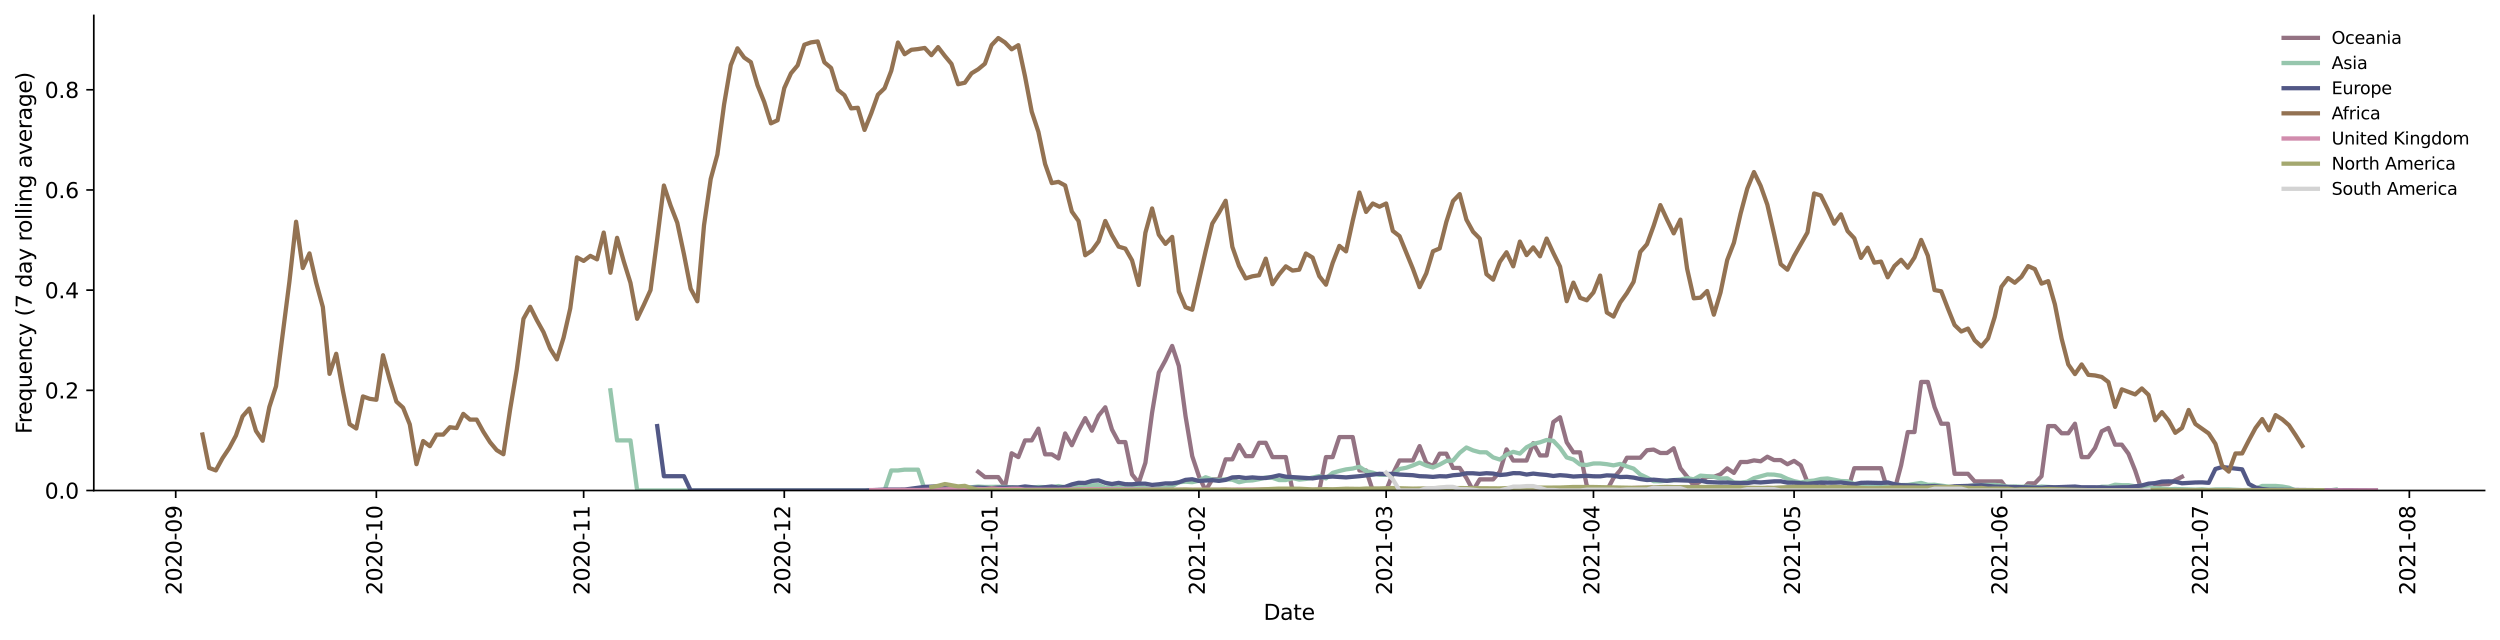 <?xml version="1.0" encoding="utf-8" standalone="no"?>
<!DOCTYPE svg PUBLIC "-//W3C//DTD SVG 1.1//EN"
  "http://www.w3.org/Graphics/SVG/1.1/DTD/svg11.dtd">
<svg height="298.621pt" version="1.1" viewBox="0 0 1166.981 298.621" width="1166.981pt" xmlns="http://www.w3.org/2000/svg" xmlns:xlink="http://www.w3.org/1999/xlink">
 <defs>
  <style type="text/css">*{stroke-linecap:butt;stroke-linejoin:round;}</style>
 </defs>
 <g id="figure_1">
  <g id="patch_1">
   <path d="M 0 298.621 
L 1166.981 298.621 
L 1166.981 0 
L 0 0 
z
" style="fill:#ffffff;"/>
  </g>
  <g id="axes_1">
   <g id="patch_2">
    <path d="M 43.781 228.96 
L 1159.781 228.96 
L 1159.781 7.2 
L 43.781 7.2 
z
" style="fill:#ffffff;"/>
   </g>
   <g id="matplotlib.axis_1">
    <g id="xtick_1">
     <g id="line2d_1">
      <defs>
       <path d="M 0 0 
L 0 3.5 
" id="m31d770897c" style="stroke:#000000;stroke-width:0.8;"/>
      </defs>
      <g>
       <use style="stroke:#000000;stroke-width:0.8;" x="82.022" xlink:href="#m31d770897c" y="228.96"/>
      </g>
     </g>
     <g id="text_1">
      <!-- 2020-09 -->
      <g transform="translate(84.781 277.743)rotate(-90)scale(0.1 -0.1)">
       <defs>
        <path d="M 1228 531 
L 3431 531 
L 3431 0 
L 469 0 
L 469 531 
Q 828 903 1448 1529 
Q 2069 2156 2228 2338 
Q 2531 2678 2651 2914 
Q 2772 3150 2772 3378 
Q 2772 3750 2511 3984 
Q 2250 4219 1831 4219 
Q 1534 4219 1204 4116 
Q 875 4013 500 3803 
L 500 4441 
Q 881 4594 1212 4672 
Q 1544 4750 1819 4750 
Q 2544 4750 2975 4387 
Q 3406 4025 3406 3419 
Q 3406 3131 3298 2873 
Q 3191 2616 2906 2266 
Q 2828 2175 2409 1742 
Q 1991 1309 1228 531 
z
" id="DejaVuSans-32" transform="scale(0.016)"/>
        <path d="M 2034 4250 
Q 1547 4250 1301 3770 
Q 1056 3291 1056 2328 
Q 1056 1369 1301 889 
Q 1547 409 2034 409 
Q 2525 409 2770 889 
Q 3016 1369 3016 2328 
Q 3016 3291 2770 3770 
Q 2525 4250 2034 4250 
z
M 2034 4750 
Q 2819 4750 3233 4129 
Q 3647 3509 3647 2328 
Q 3647 1150 3233 529 
Q 2819 -91 2034 -91 
Q 1250 -91 836 529 
Q 422 1150 422 2328 
Q 422 3509 836 4129 
Q 1250 4750 2034 4750 
z
" id="DejaVuSans-30" transform="scale(0.016)"/>
        <path d="M 313 2009 
L 1997 2009 
L 1997 1497 
L 313 1497 
L 313 2009 
z
" id="DejaVuSans-2d" transform="scale(0.016)"/>
        <path d="M 703 97 
L 703 672 
Q 941 559 1184 500 
Q 1428 441 1663 441 
Q 2288 441 2617 861 
Q 2947 1281 2994 2138 
Q 2813 1869 2534 1725 
Q 2256 1581 1919 1581 
Q 1219 1581 811 2004 
Q 403 2428 403 3163 
Q 403 3881 828 4315 
Q 1253 4750 1959 4750 
Q 2769 4750 3195 4129 
Q 3622 3509 3622 2328 
Q 3622 1225 3098 567 
Q 2575 -91 1691 -91 
Q 1453 -91 1209 -44 
Q 966 3 703 97 
z
M 1959 2075 
Q 2384 2075 2632 2365 
Q 2881 2656 2881 3163 
Q 2881 3666 2632 3958 
Q 2384 4250 1959 4250 
Q 1534 4250 1286 3958 
Q 1038 3666 1038 3163 
Q 1038 2656 1286 2365 
Q 1534 2075 1959 2075 
z
" id="DejaVuSans-39" transform="scale(0.016)"/>
       </defs>
       <use xlink:href="#DejaVuSans-32"/>
       <use x="63.623" xlink:href="#DejaVuSans-30"/>
       <use x="127.246" xlink:href="#DejaVuSans-32"/>
       <use x="190.869" xlink:href="#DejaVuSans-30"/>
       <use x="254.492" xlink:href="#DejaVuSans-2d"/>
       <use x="290.576" xlink:href="#DejaVuSans-30"/>
       <use x="354.199" xlink:href="#DejaVuSans-39"/>
      </g>
     </g>
    </g>
    <g id="xtick_2">
     <g id="line2d_2">
      <g>
       <use style="stroke:#000000;stroke-width:0.8;" x="175.672" xlink:href="#m31d770897c" y="228.96"/>
      </g>
     </g>
     <g id="text_2">
      <!-- 2020-10 -->
      <g transform="translate(178.432 277.743)rotate(-90)scale(0.1 -0.1)">
       <defs>
        <path d="M 794 531 
L 1825 531 
L 1825 4091 
L 703 3866 
L 703 4441 
L 1819 4666 
L 2450 4666 
L 2450 531 
L 3481 531 
L 3481 0 
L 794 0 
L 794 531 
z
" id="DejaVuSans-31" transform="scale(0.016)"/>
       </defs>
       <use xlink:href="#DejaVuSans-32"/>
       <use x="63.623" xlink:href="#DejaVuSans-30"/>
       <use x="127.246" xlink:href="#DejaVuSans-32"/>
       <use x="190.869" xlink:href="#DejaVuSans-30"/>
       <use x="254.492" xlink:href="#DejaVuSans-2d"/>
       <use x="290.576" xlink:href="#DejaVuSans-31"/>
       <use x="354.199" xlink:href="#DejaVuSans-30"/>
      </g>
     </g>
    </g>
    <g id="xtick_3">
     <g id="line2d_3">
      <g>
       <use style="stroke:#000000;stroke-width:0.8;" x="272.444" xlink:href="#m31d770897c" y="228.96"/>
      </g>
     </g>
     <g id="text_3">
      <!-- 2020-11 -->
      <g transform="translate(275.204 277.743)rotate(-90)scale(0.1 -0.1)">
       <use xlink:href="#DejaVuSans-32"/>
       <use x="63.623" xlink:href="#DejaVuSans-30"/>
       <use x="127.246" xlink:href="#DejaVuSans-32"/>
       <use x="190.869" xlink:href="#DejaVuSans-30"/>
       <use x="254.492" xlink:href="#DejaVuSans-2d"/>
       <use x="290.576" xlink:href="#DejaVuSans-31"/>
       <use x="354.199" xlink:href="#DejaVuSans-31"/>
      </g>
     </g>
    </g>
    <g id="xtick_4">
     <g id="line2d_4">
      <g>
       <use style="stroke:#000000;stroke-width:0.8;" x="366.095" xlink:href="#m31d770897c" y="228.96"/>
      </g>
     </g>
     <g id="text_4">
      <!-- 2020-12 -->
      <g transform="translate(368.854 277.743)rotate(-90)scale(0.1 -0.1)">
       <use xlink:href="#DejaVuSans-32"/>
       <use x="63.623" xlink:href="#DejaVuSans-30"/>
       <use x="127.246" xlink:href="#DejaVuSans-32"/>
       <use x="190.869" xlink:href="#DejaVuSans-30"/>
       <use x="254.492" xlink:href="#DejaVuSans-2d"/>
       <use x="290.576" xlink:href="#DejaVuSans-31"/>
       <use x="354.199" xlink:href="#DejaVuSans-32"/>
      </g>
     </g>
    </g>
    <g id="xtick_5">
     <g id="line2d_5">
      <g>
       <use style="stroke:#000000;stroke-width:0.8;" x="462.867" xlink:href="#m31d770897c" y="228.96"/>
      </g>
     </g>
     <g id="text_5">
      <!-- 2021-01 -->
      <g transform="translate(465.626 277.743)rotate(-90)scale(0.1 -0.1)">
       <use xlink:href="#DejaVuSans-32"/>
       <use x="63.623" xlink:href="#DejaVuSans-30"/>
       <use x="127.246" xlink:href="#DejaVuSans-32"/>
       <use x="190.869" xlink:href="#DejaVuSans-31"/>
       <use x="254.492" xlink:href="#DejaVuSans-2d"/>
       <use x="290.576" xlink:href="#DejaVuSans-30"/>
       <use x="354.199" xlink:href="#DejaVuSans-31"/>
      </g>
     </g>
    </g>
    <g id="xtick_6">
     <g id="line2d_6">
      <g>
       <use style="stroke:#000000;stroke-width:0.8;" x="559.639" xlink:href="#m31d770897c" y="228.96"/>
      </g>
     </g>
     <g id="text_6">
      <!-- 2021-02 -->
      <g transform="translate(562.398 277.743)rotate(-90)scale(0.1 -0.1)">
       <use xlink:href="#DejaVuSans-32"/>
       <use x="63.623" xlink:href="#DejaVuSans-30"/>
       <use x="127.246" xlink:href="#DejaVuSans-32"/>
       <use x="190.869" xlink:href="#DejaVuSans-31"/>
       <use x="254.492" xlink:href="#DejaVuSans-2d"/>
       <use x="290.576" xlink:href="#DejaVuSans-30"/>
       <use x="354.199" xlink:href="#DejaVuSans-32"/>
      </g>
     </g>
    </g>
    <g id="xtick_7">
     <g id="line2d_7">
      <g>
       <use style="stroke:#000000;stroke-width:0.8;" x="647.046" xlink:href="#m31d770897c" y="228.96"/>
      </g>
     </g>
     <g id="text_7">
      <!-- 2021-03 -->
      <g transform="translate(649.805 277.743)rotate(-90)scale(0.1 -0.1)">
       <defs>
        <path d="M 2597 2516 
Q 3050 2419 3304 2112 
Q 3559 1806 3559 1356 
Q 3559 666 3084 287 
Q 2609 -91 1734 -91 
Q 1441 -91 1130 -33 
Q 819 25 488 141 
L 488 750 
Q 750 597 1062 519 
Q 1375 441 1716 441 
Q 2309 441 2620 675 
Q 2931 909 2931 1356 
Q 2931 1769 2642 2001 
Q 2353 2234 1838 2234 
L 1294 2234 
L 1294 2753 
L 1863 2753 
Q 2328 2753 2575 2939 
Q 2822 3125 2822 3475 
Q 2822 3834 2567 4026 
Q 2313 4219 1838 4219 
Q 1578 4219 1281 4162 
Q 984 4106 628 3988 
L 628 4550 
Q 988 4650 1302 4700 
Q 1616 4750 1894 4750 
Q 2613 4750 3031 4423 
Q 3450 4097 3450 3541 
Q 3450 3153 3228 2886 
Q 3006 2619 2597 2516 
z
" id="DejaVuSans-33" transform="scale(0.016)"/>
       </defs>
       <use xlink:href="#DejaVuSans-32"/>
       <use x="63.623" xlink:href="#DejaVuSans-30"/>
       <use x="127.246" xlink:href="#DejaVuSans-32"/>
       <use x="190.869" xlink:href="#DejaVuSans-31"/>
       <use x="254.492" xlink:href="#DejaVuSans-2d"/>
       <use x="290.576" xlink:href="#DejaVuSans-30"/>
       <use x="354.199" xlink:href="#DejaVuSans-33"/>
      </g>
     </g>
    </g>
    <g id="xtick_8">
     <g id="line2d_8">
      <g>
       <use style="stroke:#000000;stroke-width:0.8;" x="743.818" xlink:href="#m31d770897c" y="228.96"/>
      </g>
     </g>
     <g id="text_8">
      <!-- 2021-04 -->
      <g transform="translate(746.577 277.743)rotate(-90)scale(0.1 -0.1)">
       <defs>
        <path d="M 2419 4116 
L 825 1625 
L 2419 1625 
L 2419 4116 
z
M 2253 4666 
L 3047 4666 
L 3047 1625 
L 3713 1625 
L 3713 1100 
L 3047 1100 
L 3047 0 
L 2419 0 
L 2419 1100 
L 313 1100 
L 313 1709 
L 2253 4666 
z
" id="DejaVuSans-34" transform="scale(0.016)"/>
       </defs>
       <use xlink:href="#DejaVuSans-32"/>
       <use x="63.623" xlink:href="#DejaVuSans-30"/>
       <use x="127.246" xlink:href="#DejaVuSans-32"/>
       <use x="190.869" xlink:href="#DejaVuSans-31"/>
       <use x="254.492" xlink:href="#DejaVuSans-2d"/>
       <use x="290.576" xlink:href="#DejaVuSans-30"/>
       <use x="354.199" xlink:href="#DejaVuSans-34"/>
      </g>
     </g>
    </g>
    <g id="xtick_9">
     <g id="line2d_9">
      <g>
       <use style="stroke:#000000;stroke-width:0.8;" x="837.468" xlink:href="#m31d770897c" y="228.96"/>
      </g>
     </g>
     <g id="text_9">
      <!-- 2021-05 -->
      <g transform="translate(840.227 277.743)rotate(-90)scale(0.1 -0.1)">
       <defs>
        <path d="M 691 4666 
L 3169 4666 
L 3169 4134 
L 1269 4134 
L 1269 2991 
Q 1406 3038 1543 3061 
Q 1681 3084 1819 3084 
Q 2600 3084 3056 2656 
Q 3513 2228 3513 1497 
Q 3513 744 3044 326 
Q 2575 -91 1722 -91 
Q 1428 -91 1123 -41 
Q 819 9 494 109 
L 494 744 
Q 775 591 1075 516 
Q 1375 441 1709 441 
Q 2250 441 2565 725 
Q 2881 1009 2881 1497 
Q 2881 1984 2565 2268 
Q 2250 2553 1709 2553 
Q 1456 2553 1204 2497 
Q 953 2441 691 2322 
L 691 4666 
z
" id="DejaVuSans-35" transform="scale(0.016)"/>
       </defs>
       <use xlink:href="#DejaVuSans-32"/>
       <use x="63.623" xlink:href="#DejaVuSans-30"/>
       <use x="127.246" xlink:href="#DejaVuSans-32"/>
       <use x="190.869" xlink:href="#DejaVuSans-31"/>
       <use x="254.492" xlink:href="#DejaVuSans-2d"/>
       <use x="290.576" xlink:href="#DejaVuSans-30"/>
       <use x="354.199" xlink:href="#DejaVuSans-35"/>
      </g>
     </g>
    </g>
    <g id="xtick_10">
     <g id="line2d_10">
      <g>
       <use style="stroke:#000000;stroke-width:0.8;" x="934.24" xlink:href="#m31d770897c" y="228.96"/>
      </g>
     </g>
     <g id="text_10">
      <!-- 2021-06 -->
      <g transform="translate(936.999 277.743)rotate(-90)scale(0.1 -0.1)">
       <defs>
        <path d="M 2113 2584 
Q 1688 2584 1439 2293 
Q 1191 2003 1191 1497 
Q 1191 994 1439 701 
Q 1688 409 2113 409 
Q 2538 409 2786 701 
Q 3034 994 3034 1497 
Q 3034 2003 2786 2293 
Q 2538 2584 2113 2584 
z
M 3366 4563 
L 3366 3988 
Q 3128 4100 2886 4159 
Q 2644 4219 2406 4219 
Q 1781 4219 1451 3797 
Q 1122 3375 1075 2522 
Q 1259 2794 1537 2939 
Q 1816 3084 2150 3084 
Q 2853 3084 3261 2657 
Q 3669 2231 3669 1497 
Q 3669 778 3244 343 
Q 2819 -91 2113 -91 
Q 1303 -91 875 529 
Q 447 1150 447 2328 
Q 447 3434 972 4092 
Q 1497 4750 2381 4750 
Q 2619 4750 2861 4703 
Q 3103 4656 3366 4563 
z
" id="DejaVuSans-36" transform="scale(0.016)"/>
       </defs>
       <use xlink:href="#DejaVuSans-32"/>
       <use x="63.623" xlink:href="#DejaVuSans-30"/>
       <use x="127.246" xlink:href="#DejaVuSans-32"/>
       <use x="190.869" xlink:href="#DejaVuSans-31"/>
       <use x="254.492" xlink:href="#DejaVuSans-2d"/>
       <use x="290.576" xlink:href="#DejaVuSans-30"/>
       <use x="354.199" xlink:href="#DejaVuSans-36"/>
      </g>
     </g>
    </g>
    <g id="xtick_11">
     <g id="line2d_11">
      <g>
       <use style="stroke:#000000;stroke-width:0.8;" x="1027.89" xlink:href="#m31d770897c" y="228.96"/>
      </g>
     </g>
     <g id="text_11">
      <!-- 2021-07 -->
      <g transform="translate(1030.65 277.743)rotate(-90)scale(0.1 -0.1)">
       <defs>
        <path d="M 525 4666 
L 3525 4666 
L 3525 4397 
L 1831 0 
L 1172 0 
L 2766 4134 
L 525 4134 
L 525 4666 
z
" id="DejaVuSans-37" transform="scale(0.016)"/>
       </defs>
       <use xlink:href="#DejaVuSans-32"/>
       <use x="63.623" xlink:href="#DejaVuSans-30"/>
       <use x="127.246" xlink:href="#DejaVuSans-32"/>
       <use x="190.869" xlink:href="#DejaVuSans-31"/>
       <use x="254.492" xlink:href="#DejaVuSans-2d"/>
       <use x="290.576" xlink:href="#DejaVuSans-30"/>
       <use x="354.199" xlink:href="#DejaVuSans-37"/>
      </g>
     </g>
    </g>
    <g id="xtick_12">
     <g id="line2d_12">
      <g>
       <use style="stroke:#000000;stroke-width:0.8;" x="1124.662" xlink:href="#m31d770897c" y="228.96"/>
      </g>
     </g>
     <g id="text_12">
      <!-- 2021-08 -->
      <g transform="translate(1127.422 277.743)rotate(-90)scale(0.1 -0.1)">
       <defs>
        <path d="M 2034 2216 
Q 1584 2216 1326 1975 
Q 1069 1734 1069 1313 
Q 1069 891 1326 650 
Q 1584 409 2034 409 
Q 2484 409 2743 651 
Q 3003 894 3003 1313 
Q 3003 1734 2745 1975 
Q 2488 2216 2034 2216 
z
M 1403 2484 
Q 997 2584 770 2862 
Q 544 3141 544 3541 
Q 544 4100 942 4425 
Q 1341 4750 2034 4750 
Q 2731 4750 3128 4425 
Q 3525 4100 3525 3541 
Q 3525 3141 3298 2862 
Q 3072 2584 2669 2484 
Q 3125 2378 3379 2068 
Q 3634 1759 3634 1313 
Q 3634 634 3220 271 
Q 2806 -91 2034 -91 
Q 1263 -91 848 271 
Q 434 634 434 1313 
Q 434 1759 690 2068 
Q 947 2378 1403 2484 
z
M 1172 3481 
Q 1172 3119 1398 2916 
Q 1625 2713 2034 2713 
Q 2441 2713 2670 2916 
Q 2900 3119 2900 3481 
Q 2900 3844 2670 4047 
Q 2441 4250 2034 4250 
Q 1625 4250 1398 4047 
Q 1172 3844 1172 3481 
z
" id="DejaVuSans-38" transform="scale(0.016)"/>
       </defs>
       <use xlink:href="#DejaVuSans-32"/>
       <use x="63.623" xlink:href="#DejaVuSans-30"/>
       <use x="127.246" xlink:href="#DejaVuSans-32"/>
       <use x="190.869" xlink:href="#DejaVuSans-31"/>
       <use x="254.492" xlink:href="#DejaVuSans-2d"/>
       <use x="290.576" xlink:href="#DejaVuSans-30"/>
       <use x="354.199" xlink:href="#DejaVuSans-38"/>
      </g>
     </g>
    </g>
    <g id="text_13">
     <!-- Date -->
     <g transform="translate(589.83 289.341)scale(0.1 -0.1)">
      <defs>
       <path d="M 1259 4147 
L 1259 519 
L 2022 519 
Q 2988 519 3436 956 
Q 3884 1394 3884 2338 
Q 3884 3275 3436 3711 
Q 2988 4147 2022 4147 
L 1259 4147 
z
M 628 4666 
L 1925 4666 
Q 3281 4666 3915 4102 
Q 4550 3538 4550 2338 
Q 4550 1131 3912 565 
Q 3275 0 1925 0 
L 628 0 
L 628 4666 
z
" id="DejaVuSans-44" transform="scale(0.016)"/>
       <path d="M 2194 1759 
Q 1497 1759 1228 1600 
Q 959 1441 959 1056 
Q 959 750 1161 570 
Q 1363 391 1709 391 
Q 2188 391 2477 730 
Q 2766 1069 2766 1631 
L 2766 1759 
L 2194 1759 
z
M 3341 1997 
L 3341 0 
L 2766 0 
L 2766 531 
Q 2569 213 2275 61 
Q 1981 -91 1556 -91 
Q 1019 -91 701 211 
Q 384 513 384 1019 
Q 384 1609 779 1909 
Q 1175 2209 1959 2209 
L 2766 2209 
L 2766 2266 
Q 2766 2663 2505 2880 
Q 2244 3097 1772 3097 
Q 1472 3097 1187 3025 
Q 903 2953 641 2809 
L 641 3341 
Q 956 3463 1253 3523 
Q 1550 3584 1831 3584 
Q 2591 3584 2966 3190 
Q 3341 2797 3341 1997 
z
" id="DejaVuSans-61" transform="scale(0.016)"/>
       <path d="M 1172 4494 
L 1172 3500 
L 2356 3500 
L 2356 3053 
L 1172 3053 
L 1172 1153 
Q 1172 725 1289 603 
Q 1406 481 1766 481 
L 2356 481 
L 2356 0 
L 1766 0 
Q 1100 0 847 248 
Q 594 497 594 1153 
L 594 3053 
L 172 3053 
L 172 3500 
L 594 3500 
L 594 4494 
L 1172 4494 
z
" id="DejaVuSans-74" transform="scale(0.016)"/>
       <path d="M 3597 1894 
L 3597 1613 
L 953 1613 
Q 991 1019 1311 708 
Q 1631 397 2203 397 
Q 2534 397 2845 478 
Q 3156 559 3463 722 
L 3463 178 
Q 3153 47 2828 -22 
Q 2503 -91 2169 -91 
Q 1331 -91 842 396 
Q 353 884 353 1716 
Q 353 2575 817 3079 
Q 1281 3584 2069 3584 
Q 2775 3584 3186 3129 
Q 3597 2675 3597 1894 
z
M 3022 2063 
Q 3016 2534 2758 2815 
Q 2500 3097 2075 3097 
Q 1594 3097 1305 2825 
Q 1016 2553 972 2059 
L 3022 2063 
z
" id="DejaVuSans-65" transform="scale(0.016)"/>
      </defs>
      <use xlink:href="#DejaVuSans-44"/>
      <use x="77.002" xlink:href="#DejaVuSans-61"/>
      <use x="138.281" xlink:href="#DejaVuSans-74"/>
      <use x="177.49" xlink:href="#DejaVuSans-65"/>
     </g>
    </g>
   </g>
   <g id="matplotlib.axis_2">
    <g id="ytick_1">
     <g id="line2d_13">
      <defs>
       <path d="M 0 0 
L -3.5 0 
" id="m2895c155f1" style="stroke:#000000;stroke-width:0.8;"/>
      </defs>
      <g>
       <use style="stroke:#000000;stroke-width:0.8;" x="43.781" xlink:href="#m2895c155f1" y="228.96"/>
      </g>
     </g>
     <g id="text_14">
      <!-- 0.0 -->
      <g transform="translate(20.878 232.759)scale(0.1 -0.1)">
       <defs>
        <path d="M 684 794 
L 1344 794 
L 1344 0 
L 684 0 
L 684 794 
z
" id="DejaVuSans-2e" transform="scale(0.016)"/>
       </defs>
       <use xlink:href="#DejaVuSans-30"/>
       <use x="63.623" xlink:href="#DejaVuSans-2e"/>
       <use x="95.41" xlink:href="#DejaVuSans-30"/>
      </g>
     </g>
    </g>
    <g id="ytick_2">
     <g id="line2d_14">
      <g>
       <use style="stroke:#000000;stroke-width:0.8;" x="43.781" xlink:href="#m2895c155f1" y="182.197"/>
      </g>
     </g>
     <g id="text_15">
      <!-- 0.2 -->
      <g transform="translate(20.878 185.996)scale(0.1 -0.1)">
       <use xlink:href="#DejaVuSans-30"/>
       <use x="63.623" xlink:href="#DejaVuSans-2e"/>
       <use x="95.41" xlink:href="#DejaVuSans-32"/>
      </g>
     </g>
    </g>
    <g id="ytick_3">
     <g id="line2d_15">
      <g>
       <use style="stroke:#000000;stroke-width:0.8;" x="43.781" xlink:href="#m2895c155f1" y="135.434"/>
      </g>
     </g>
     <g id="text_16">
      <!-- 0.4 -->
      <g transform="translate(20.878 139.233)scale(0.1 -0.1)">
       <use xlink:href="#DejaVuSans-30"/>
       <use x="63.623" xlink:href="#DejaVuSans-2e"/>
       <use x="95.41" xlink:href="#DejaVuSans-34"/>
      </g>
     </g>
    </g>
    <g id="ytick_4">
     <g id="line2d_16">
      <g>
       <use style="stroke:#000000;stroke-width:0.8;" x="43.781" xlink:href="#m2895c155f1" y="88.671"/>
      </g>
     </g>
     <g id="text_17">
      <!-- 0.6 -->
      <g transform="translate(20.878 92.47)scale(0.1 -0.1)">
       <use xlink:href="#DejaVuSans-30"/>
       <use x="63.623" xlink:href="#DejaVuSans-2e"/>
       <use x="95.41" xlink:href="#DejaVuSans-36"/>
      </g>
     </g>
    </g>
    <g id="ytick_5">
     <g id="line2d_17">
      <g>
       <use style="stroke:#000000;stroke-width:0.8;" x="43.781" xlink:href="#m2895c155f1" y="41.908"/>
      </g>
     </g>
     <g id="text_18">
      <!-- 0.8 -->
      <g transform="translate(20.878 45.707)scale(0.1 -0.1)">
       <use xlink:href="#DejaVuSans-30"/>
       <use x="63.623" xlink:href="#DejaVuSans-2e"/>
       <use x="95.41" xlink:href="#DejaVuSans-38"/>
      </g>
     </g>
    </g>
    <g id="text_19">
     <!-- Frequency (7 day rolling average) -->
     <g transform="translate(14.798 202.529)rotate(-90)scale(0.1 -0.1)">
      <defs>
       <path d="M 628 4666 
L 3309 4666 
L 3309 4134 
L 1259 4134 
L 1259 2759 
L 3109 2759 
L 3109 2228 
L 1259 2228 
L 1259 0 
L 628 0 
L 628 4666 
z
" id="DejaVuSans-46" transform="scale(0.016)"/>
       <path d="M 2631 2963 
Q 2534 3019 2420 3045 
Q 2306 3072 2169 3072 
Q 1681 3072 1420 2755 
Q 1159 2438 1159 1844 
L 1159 0 
L 581 0 
L 581 3500 
L 1159 3500 
L 1159 2956 
Q 1341 3275 1631 3429 
Q 1922 3584 2338 3584 
Q 2397 3584 2469 3576 
Q 2541 3569 2628 3553 
L 2631 2963 
z
" id="DejaVuSans-72" transform="scale(0.016)"/>
       <path d="M 947 1747 
Q 947 1113 1208 752 
Q 1469 391 1925 391 
Q 2381 391 2643 752 
Q 2906 1113 2906 1747 
Q 2906 2381 2643 2742 
Q 2381 3103 1925 3103 
Q 1469 3103 1208 2742 
Q 947 2381 947 1747 
z
M 2906 525 
Q 2725 213 2448 61 
Q 2172 -91 1784 -91 
Q 1150 -91 751 415 
Q 353 922 353 1747 
Q 353 2572 751 3078 
Q 1150 3584 1784 3584 
Q 2172 3584 2448 3432 
Q 2725 3281 2906 2969 
L 2906 3500 
L 3481 3500 
L 3481 -1331 
L 2906 -1331 
L 2906 525 
z
" id="DejaVuSans-71" transform="scale(0.016)"/>
       <path d="M 544 1381 
L 544 3500 
L 1119 3500 
L 1119 1403 
Q 1119 906 1312 657 
Q 1506 409 1894 409 
Q 2359 409 2629 706 
Q 2900 1003 2900 1516 
L 2900 3500 
L 3475 3500 
L 3475 0 
L 2900 0 
L 2900 538 
Q 2691 219 2414 64 
Q 2138 -91 1772 -91 
Q 1169 -91 856 284 
Q 544 659 544 1381 
z
M 1991 3584 
L 1991 3584 
z
" id="DejaVuSans-75" transform="scale(0.016)"/>
       <path d="M 3513 2113 
L 3513 0 
L 2938 0 
L 2938 2094 
Q 2938 2591 2744 2837 
Q 2550 3084 2163 3084 
Q 1697 3084 1428 2787 
Q 1159 2491 1159 1978 
L 1159 0 
L 581 0 
L 581 3500 
L 1159 3500 
L 1159 2956 
Q 1366 3272 1645 3428 
Q 1925 3584 2291 3584 
Q 2894 3584 3203 3211 
Q 3513 2838 3513 2113 
z
" id="DejaVuSans-6e" transform="scale(0.016)"/>
       <path d="M 3122 3366 
L 3122 2828 
Q 2878 2963 2633 3030 
Q 2388 3097 2138 3097 
Q 1578 3097 1268 2742 
Q 959 2388 959 1747 
Q 959 1106 1268 751 
Q 1578 397 2138 397 
Q 2388 397 2633 464 
Q 2878 531 3122 666 
L 3122 134 
Q 2881 22 2623 -34 
Q 2366 -91 2075 -91 
Q 1284 -91 818 406 
Q 353 903 353 1747 
Q 353 2603 823 3093 
Q 1294 3584 2113 3584 
Q 2378 3584 2631 3529 
Q 2884 3475 3122 3366 
z
" id="DejaVuSans-63" transform="scale(0.016)"/>
       <path d="M 2059 -325 
Q 1816 -950 1584 -1140 
Q 1353 -1331 966 -1331 
L 506 -1331 
L 506 -850 
L 844 -850 
Q 1081 -850 1212 -737 
Q 1344 -625 1503 -206 
L 1606 56 
L 191 3500 
L 800 3500 
L 1894 763 
L 2988 3500 
L 3597 3500 
L 2059 -325 
z
" id="DejaVuSans-79" transform="scale(0.016)"/>
       <path id="DejaVuSans-20" transform="scale(0.016)"/>
       <path d="M 1984 4856 
Q 1566 4138 1362 3434 
Q 1159 2731 1159 2009 
Q 1159 1288 1364 580 
Q 1569 -128 1984 -844 
L 1484 -844 
Q 1016 -109 783 600 
Q 550 1309 550 2009 
Q 550 2706 781 3412 
Q 1013 4119 1484 4856 
L 1984 4856 
z
" id="DejaVuSans-28" transform="scale(0.016)"/>
       <path d="M 2906 2969 
L 2906 4863 
L 3481 4863 
L 3481 0 
L 2906 0 
L 2906 525 
Q 2725 213 2448 61 
Q 2172 -91 1784 -91 
Q 1150 -91 751 415 
Q 353 922 353 1747 
Q 353 2572 751 3078 
Q 1150 3584 1784 3584 
Q 2172 3584 2448 3432 
Q 2725 3281 2906 2969 
z
M 947 1747 
Q 947 1113 1208 752 
Q 1469 391 1925 391 
Q 2381 391 2643 752 
Q 2906 1113 2906 1747 
Q 2906 2381 2643 2742 
Q 2381 3103 1925 3103 
Q 1469 3103 1208 2742 
Q 947 2381 947 1747 
z
" id="DejaVuSans-64" transform="scale(0.016)"/>
       <path d="M 1959 3097 
Q 1497 3097 1228 2736 
Q 959 2375 959 1747 
Q 959 1119 1226 758 
Q 1494 397 1959 397 
Q 2419 397 2687 759 
Q 2956 1122 2956 1747 
Q 2956 2369 2687 2733 
Q 2419 3097 1959 3097 
z
M 1959 3584 
Q 2709 3584 3137 3096 
Q 3566 2609 3566 1747 
Q 3566 888 3137 398 
Q 2709 -91 1959 -91 
Q 1206 -91 779 398 
Q 353 888 353 1747 
Q 353 2609 779 3096 
Q 1206 3584 1959 3584 
z
" id="DejaVuSans-6f" transform="scale(0.016)"/>
       <path d="M 603 4863 
L 1178 4863 
L 1178 0 
L 603 0 
L 603 4863 
z
" id="DejaVuSans-6c" transform="scale(0.016)"/>
       <path d="M 603 3500 
L 1178 3500 
L 1178 0 
L 603 0 
L 603 3500 
z
M 603 4863 
L 1178 4863 
L 1178 4134 
L 603 4134 
L 603 4863 
z
" id="DejaVuSans-69" transform="scale(0.016)"/>
       <path d="M 2906 1791 
Q 2906 2416 2648 2759 
Q 2391 3103 1925 3103 
Q 1463 3103 1205 2759 
Q 947 2416 947 1791 
Q 947 1169 1205 825 
Q 1463 481 1925 481 
Q 2391 481 2648 825 
Q 2906 1169 2906 1791 
z
M 3481 434 
Q 3481 -459 3084 -895 
Q 2688 -1331 1869 -1331 
Q 1566 -1331 1297 -1286 
Q 1028 -1241 775 -1147 
L 775 -588 
Q 1028 -725 1275 -790 
Q 1522 -856 1778 -856 
Q 2344 -856 2625 -561 
Q 2906 -266 2906 331 
L 2906 616 
Q 2728 306 2450 153 
Q 2172 0 1784 0 
Q 1141 0 747 490 
Q 353 981 353 1791 
Q 353 2603 747 3093 
Q 1141 3584 1784 3584 
Q 2172 3584 2450 3431 
Q 2728 3278 2906 2969 
L 2906 3500 
L 3481 3500 
L 3481 434 
z
" id="DejaVuSans-67" transform="scale(0.016)"/>
       <path d="M 191 3500 
L 800 3500 
L 1894 563 
L 2988 3500 
L 3597 3500 
L 2284 0 
L 1503 0 
L 191 3500 
z
" id="DejaVuSans-76" transform="scale(0.016)"/>
       <path d="M 513 4856 
L 1013 4856 
Q 1481 4119 1714 3412 
Q 1947 2706 1947 2009 
Q 1947 1309 1714 600 
Q 1481 -109 1013 -844 
L 513 -844 
Q 928 -128 1133 580 
Q 1338 1288 1338 2009 
Q 1338 2731 1133 3434 
Q 928 4138 513 4856 
z
" id="DejaVuSans-29" transform="scale(0.016)"/>
      </defs>
      <use xlink:href="#DejaVuSans-46"/>
      <use x="50.27" xlink:href="#DejaVuSans-72"/>
      <use x="89.133" xlink:href="#DejaVuSans-65"/>
      <use x="150.656" xlink:href="#DejaVuSans-71"/>
      <use x="214.133" xlink:href="#DejaVuSans-75"/>
      <use x="277.512" xlink:href="#DejaVuSans-65"/>
      <use x="339.035" xlink:href="#DejaVuSans-6e"/>
      <use x="402.414" xlink:href="#DejaVuSans-63"/>
      <use x="457.395" xlink:href="#DejaVuSans-79"/>
      <use x="516.574" xlink:href="#DejaVuSans-20"/>
      <use x="548.361" xlink:href="#DejaVuSans-28"/>
      <use x="587.375" xlink:href="#DejaVuSans-37"/>
      <use x="650.998" xlink:href="#DejaVuSans-20"/>
      <use x="682.785" xlink:href="#DejaVuSans-64"/>
      <use x="746.262" xlink:href="#DejaVuSans-61"/>
      <use x="807.541" xlink:href="#DejaVuSans-79"/>
      <use x="866.721" xlink:href="#DejaVuSans-20"/>
      <use x="898.508" xlink:href="#DejaVuSans-72"/>
      <use x="937.371" xlink:href="#DejaVuSans-6f"/>
      <use x="998.553" xlink:href="#DejaVuSans-6c"/>
      <use x="1026.336" xlink:href="#DejaVuSans-6c"/>
      <use x="1054.119" xlink:href="#DejaVuSans-69"/>
      <use x="1081.902" xlink:href="#DejaVuSans-6e"/>
      <use x="1145.281" xlink:href="#DejaVuSans-67"/>
      <use x="1208.758" xlink:href="#DejaVuSans-20"/>
      <use x="1240.545" xlink:href="#DejaVuSans-61"/>
      <use x="1301.824" xlink:href="#DejaVuSans-76"/>
      <use x="1361.004" xlink:href="#DejaVuSans-65"/>
      <use x="1422.527" xlink:href="#DejaVuSans-72"/>
      <use x="1463.641" xlink:href="#DejaVuSans-61"/>
      <use x="1524.92" xlink:href="#DejaVuSans-67"/>
      <use x="1588.396" xlink:href="#DejaVuSans-65"/>
      <use x="1649.92" xlink:href="#DejaVuSans-29"/>
     </g>
    </g>
   </g>
   <g id="line2d_18">
    <path clip-path="url(#pd17d290e02)" d="M 456.623 220.255 
L 459.745 222.708 
L 465.988 222.708 
L 469.11 227.161 
L 472.232 211.574 
L 475.353 213.372 
L 478.475 205.578 
L 481.597 205.578 
L 484.718 200.077 
L 487.84 212.067 
L 490.962 212.067 
L 494.083 214.016 
L 497.205 202.325 
L 500.327 207.827 
L 503.448 201.032 
L 506.57 195.187 
L 509.692 201.032 
L 512.813 194.018 
L 515.935 190.121 
L 519.057 200.512 
L 522.178 206.358 
L 525.3 206.358 
L 528.422 221.466 
L 531.543 225.363 
L 534.665 216.01 
L 537.787 192.629 
L 540.909 173.924 
L 544.03 168.168 
L 547.152 161.488 
L 550.274 170.84 
L 553.395 194.222 
L 556.517 212.927 
L 559.639 222.28 
L 562.76 228.96 
L 565.882 223.764 
L 569.004 223.764 
L 572.125 214.412 
L 575.247 214.412 
L 578.369 207.731 
L 581.49 212.927 
L 584.612 212.927 
L 587.734 206.692 
L 590.855 206.692 
L 593.977 213.372 
L 600.22 213.372 
L 603.342 228.96 
L 615.829 228.96 
L 618.95 213.372 
L 622.072 213.372 
L 625.194 204.02 
L 631.437 204.02 
L 634.559 219.607 
L 637.681 219.607 
L 640.802 228.96 
L 647.046 228.96 
L 650.167 221.166 
L 653.289 214.931 
L 659.532 214.931 
L 662.654 208.251 
L 665.776 216.044 
L 668.897 217.603 
L 672.019 211.758 
L 675.141 211.758 
L 678.262 218.438 
L 681.384 218.438 
L 684.506 223.115 
L 687.627 228.96 
L 690.749 223.764 
L 696.992 223.764 
L 700.114 220.167 
L 703.236 209.775 
L 706.357 214.971 
L 712.601 214.971 
L 715.723 206.877 
L 718.844 212.593 
L 721.966 212.593 
L 725.088 197.005 
L 728.209 194.778 
L 731.331 206.469 
L 734.453 211.146 
L 737.574 211.146 
L 740.696 226.733 
L 743.818 228.96 
L 750.061 228.96 
L 753.183 223.115 
L 756.304 219.517 
L 759.426 213.672 
L 765.669 213.672 
L 768.791 210.165 
L 771.913 209.865 
L 775.034 211.459 
L 778.156 211.459 
L 781.278 209.232 
L 784.399 218.585 
L 787.521 222.482 
L 790.643 226.733 
L 796.886 222.583 
L 800.008 222.583 
L 803.13 221.384 
L 806.251 218.633 
L 809.373 220.759 
L 812.495 215.658 
L 815.616 215.658 
L 818.738 214.908 
L 821.86 215.321 
L 824.981 213.195 
L 828.103 214.754 
L 831.225 214.754 
L 834.346 216.702 
L 837.468 215.144 
L 840.59 217.269 
L 843.711 225.063 
L 849.955 225.063 
L 853.076 228.96 
L 862.441 228.96 
L 865.563 218.568 
L 878.05 218.568 
L 881.171 228.96 
L 884.293 228.96 
L 887.415 217.269 
L 890.536 201.682 
L 893.658 201.682 
L 896.78 178.3 
L 899.902 178.3 
L 903.023 189.991 
L 906.145 197.785 
L 909.267 197.785 
L 912.388 221.166 
L 918.632 221.166 
L 921.753 224.709 
L 934.24 224.709 
L 937.362 228.96 
L 943.605 228.96 
L 946.727 225.62 
L 949.848 225.62 
L 952.97 222.28 
L 956.092 198.898 
L 959.213 198.898 
L 962.335 202.238 
L 965.457 202.238 
L 968.578 197.785 
L 971.7 213.372 
L 974.822 213.372 
L 977.943 209.121 
L 981.065 201.327 
L 984.187 199.769 
L 987.309 207.562 
L 990.43 207.562 
L 993.552 211.814 
L 996.674 219.607 
L 999.795 228.96 
L 1002.917 228.96 
L 1006.039 227.161 
L 1009.16 225.992 
L 1012.282 225.992 
L 1015.404 224.122 
L 1018.525 222.563 
L 1018.525 222.563 
" style="fill:none;stroke:#947383;stroke-linecap:square;stroke-width:2;"/>
   </g>
   <g id="line2d_19">
    <path clip-path="url(#pd17d290e02)" d="M 284.931 182.197 
L 288.053 205.578 
L 294.296 205.578 
L 297.418 228.96 
L 412.92 228.96 
L 416.041 219.607 
L 419.163 219.607 
L 422.285 219.224 
L 428.528 219.224 
L 431.65 228.577 
L 434.771 228.577 
L 437.893 228.96 
L 441.015 228.96 
L 444.136 228.379 
L 447.258 227.967 
L 450.38 227.852 
L 453.502 227.428 
L 456.623 227.13 
L 459.745 227.313 
L 465.988 227.232 
L 472.232 227.416 
L 475.353 227.715 
L 478.475 228.176 
L 481.597 227.563 
L 484.718 227.312 
L 490.962 227.46 
L 494.083 226.887 
L 497.205 227.493 
L 500.327 226.822 
L 503.448 226.994 
L 506.57 226.339 
L 509.692 226.491 
L 512.813 226.465 
L 515.935 227.613 
L 519.057 227.254 
L 522.178 227.127 
L 525.3 227.448 
L 528.422 227.367 
L 531.543 227.458 
L 534.665 227.817 
L 537.787 228.31 
L 540.909 227.896 
L 544.03 227.752 
L 547.152 226.968 
L 550.274 225.097 
L 553.395 224.851 
L 556.517 225.072 
L 559.639 224.409 
L 562.76 222.771 
L 565.882 223.851 
L 569.004 224.068 
L 572.125 223.727 
L 575.247 223.905 
L 578.369 225.108 
L 581.49 224.411 
L 584.612 224.257 
L 587.734 223.675 
L 590.855 222.908 
L 593.977 223.051 
L 597.099 224.099 
L 600.22 224.097 
L 603.342 223.155 
L 606.464 223.876 
L 609.585 223.566 
L 615.829 222.244 
L 618.95 223.324 
L 622.072 220.733 
L 625.194 219.844 
L 628.316 219.109 
L 631.437 218.711 
L 634.559 217.911 
L 637.681 219.931 
L 640.802 220.642 
L 643.924 221.664 
L 650.167 221.536 
L 653.289 218.908 
L 656.411 218.355 
L 659.532 217.24 
L 662.654 215.948 
L 665.776 217.309 
L 668.897 218.209 
L 672.019 216.854 
L 675.141 215.162 
L 678.262 214.989 
L 681.384 211.373 
L 684.506 208.893 
L 687.627 210.249 
L 690.749 211.102 
L 693.871 211.14 
L 696.992 213.511 
L 700.114 214.515 
L 703.236 212.218 
L 706.357 210.922 
L 709.479 211.725 
L 712.601 208.777 
L 715.723 207.184 
L 718.844 206.468 
L 721.966 205.378 
L 725.088 205.783 
L 728.209 209.089 
L 731.331 213.533 
L 734.453 214.483 
L 737.574 216.842 
L 740.696 217.053 
L 743.818 216.357 
L 746.939 216.348 
L 750.061 216.684 
L 753.183 217.226 
L 756.304 216.551 
L 759.426 217.728 
L 762.548 218.74 
L 765.669 221.487 
L 768.791 222.957 
L 771.913 224.62 
L 775.034 224.641 
L 784.399 223.842 
L 787.521 223.192 
L 790.643 223.737 
L 793.764 222.014 
L 800.008 222.555 
L 803.13 223.405 
L 806.251 223.246 
L 809.373 225.189 
L 812.495 225.382 
L 815.616 224.873 
L 818.738 223.194 
L 824.981 221.477 
L 828.103 221.55 
L 831.225 222.061 
L 834.346 223.529 
L 837.468 224.602 
L 840.59 225.215 
L 843.711 224.622 
L 846.833 224.318 
L 849.955 223.569 
L 853.076 223.335 
L 859.32 224.539 
L 862.441 224.641 
L 865.563 225.869 
L 868.685 226.362 
L 871.806 226.363 
L 874.928 226.555 
L 878.05 227.243 
L 881.171 227.172 
L 884.293 226.24 
L 887.415 226.421 
L 890.536 226.373 
L 896.78 225.425 
L 899.902 226.313 
L 903.023 226.28 
L 912.388 227.515 
L 918.632 226.94 
L 921.753 226.582 
L 924.875 226.4 
L 931.118 226.354 
L 934.24 226.674 
L 937.362 227.235 
L 940.483 227.094 
L 943.605 227.204 
L 946.727 227.117 
L 949.848 227.527 
L 952.97 227.117 
L 962.335 227.639 
L 965.457 227.492 
L 968.578 227.995 
L 971.7 228.124 
L 974.822 227.896 
L 977.943 227.952 
L 981.065 227.21 
L 984.187 227.21 
L 987.309 226.256 
L 990.43 226.484 
L 993.552 226.484 
L 996.674 226.99 
L 999.795 226.691 
L 1002.917 227.834 
L 1006.039 227.834 
L 1009.16 227.995 
L 1012.282 228.378 
L 1015.404 228.258 
L 1024.769 228.54 
L 1027.89 228.418 
L 1031.012 228.656 
L 1034.134 228.459 
L 1040.377 228.459 
L 1046.62 228.764 
L 1049.742 228.688 
L 1052.864 228.131 
L 1055.985 226.832 
L 1062.229 226.832 
L 1065.35 227.104 
L 1068.472 227.661 
L 1071.594 228.96 
L 1087.202 228.96 
L 1090.324 228.51 
L 1090.324 228.51 
" style="fill:none;stroke:#96c6ad;stroke-linecap:square;stroke-width:2;"/>
   </g>
   <g id="line2d_20">
    <path clip-path="url(#pd17d290e02)" d="M 306.783 198.898 
L 309.904 222.28 
L 319.269 222.28 
L 322.391 228.96 
L 403.555 228.96 
L 412.92 228.552 
L 422.285 228.524 
L 431.65 227.269 
L 437.893 227.047 
L 441.015 227.715 
L 447.258 228.092 
L 453.502 227.694 
L 456.623 227.562 
L 462.867 227.873 
L 465.988 227.63 
L 475.353 227.533 
L 478.475 227.069 
L 484.718 227.752 
L 490.962 227.089 
L 494.083 227.602 
L 497.205 227.284 
L 500.327 226.113 
L 503.448 225.366 
L 506.57 225.436 
L 509.692 224.489 
L 512.813 224.239 
L 515.935 225.37 
L 519.057 225.933 
L 522.178 225.396 
L 525.3 226.023 
L 528.422 226.066 
L 531.543 225.753 
L 534.665 225.784 
L 537.787 226.366 
L 540.909 226.066 
L 544.03 225.652 
L 547.152 225.657 
L 550.274 225.147 
L 553.395 223.999 
L 556.517 223.708 
L 559.639 224.5 
L 565.882 224.126 
L 569.004 224.479 
L 572.125 224.006 
L 575.247 222.856 
L 578.369 222.701 
L 581.49 223.131 
L 584.612 222.853 
L 587.734 223.113 
L 590.855 223.13 
L 593.977 222.583 
L 597.099 221.857 
L 600.22 222.51 
L 612.707 223.305 
L 615.829 222.849 
L 622.072 222.462 
L 628.316 222.838 
L 634.559 222.287 
L 640.802 221.547 
L 643.924 221.167 
L 647.046 221.331 
L 650.167 221.169 
L 653.289 221.518 
L 659.532 221.823 
L 662.654 222.271 
L 665.776 222.378 
L 668.897 222.608 
L 672.019 222.281 
L 675.141 222.388 
L 678.262 221.847 
L 681.384 221.595 
L 684.506 220.921 
L 687.627 220.925 
L 690.749 221.203 
L 693.871 220.885 
L 696.992 221.064 
L 700.114 221.74 
L 703.236 221.458 
L 706.357 220.86 
L 709.479 220.897 
L 712.601 221.509 
L 715.723 221.072 
L 718.844 221.446 
L 721.966 221.7 
L 725.088 222.179 
L 728.209 221.807 
L 731.331 222.042 
L 734.453 222.445 
L 740.696 222.102 
L 743.818 222.329 
L 746.939 222.361 
L 750.061 221.898 
L 753.183 222.029 
L 756.304 222.678 
L 759.426 222.581 
L 762.548 222.936 
L 765.669 223.612 
L 768.791 224.067 
L 771.913 223.906 
L 778.156 224.467 
L 781.278 224.122 
L 787.521 224.33 
L 790.643 224.49 
L 793.764 224.375 
L 796.886 225.015 
L 803.13 225.269 
L 806.251 225.224 
L 809.373 225.445 
L 815.616 225.492 
L 818.738 225.032 
L 821.86 225.201 
L 828.103 224.699 
L 831.225 224.67 
L 834.346 225.286 
L 837.468 225.331 
L 843.711 225.82 
L 849.955 225.253 
L 856.198 225.342 
L 859.32 225.2 
L 865.563 226.059 
L 868.685 225.387 
L 871.806 225.305 
L 878.05 225.46 
L 881.171 225.192 
L 884.293 226.015 
L 887.415 226.486 
L 893.658 226.66 
L 896.78 227.049 
L 903.023 226.904 
L 909.267 227.468 
L 912.388 226.995 
L 918.632 226.819 
L 924.875 226.519 
L 931.118 227.128 
L 952.97 227.659 
L 956.092 227.388 
L 959.213 227.467 
L 968.578 227.116 
L 971.7 227.467 
L 977.943 227.469 
L 981.065 227.495 
L 984.187 227.709 
L 990.43 227.471 
L 993.552 227.436 
L 999.795 226.617 
L 1002.917 225.771 
L 1006.039 225.516 
L 1009.16 224.808 
L 1012.282 224.695 
L 1015.404 224.832 
L 1018.525 225.586 
L 1024.769 225.214 
L 1027.89 225.167 
L 1031.012 225.387 
L 1034.134 218.907 
L 1037.255 218.018 
L 1046.62 219.087 
L 1049.742 225.913 
L 1052.864 227.544 
L 1055.985 228.288 
L 1059.107 228.592 
L 1090.324 228.871 
L 1096.567 228.813 
L 1102.811 228.902 
L 1109.054 228.905 
L 1109.054 228.905 
" style="fill:none;stroke:#525886;stroke-linecap:square;stroke-width:2;"/>
   </g>
   <g id="line2d_21">
    <path clip-path="url(#pd17d290e02)" d="M 94.509 202.828 
L 97.63 218.415 
L 100.752 219.581 
L 103.874 213.865 
L 106.995 209.189 
L 110.117 203.344 
L 113.239 194.351 
L 116.36 190.74 
L 119.482 201.132 
L 122.604 205.737 
L 125.725 190 
L 128.847 180.288 
L 135.09 131.5 
L 138.212 103.513 
L 141.334 125.096 
L 144.455 118.294 
L 147.577 131.933 
L 150.699 143.329 
L 153.82 174.504 
L 156.942 165.152 
L 160.064 182.407 
L 163.185 197.994 
L 166.307 200.019 
L 169.429 185.054 
L 172.55 186.155 
L 175.672 186.613 
L 178.794 165.83 
L 181.916 177.166 
L 185.037 187.454 
L 188.159 190.311 
L 191.281 198.104 
L 194.402 216.661 
L 197.524 205.87 
L 200.646 208.265 
L 203.767 202.869 
L 206.889 202.869 
L 210.011 199.428 
L 213.132 199.827 
L 216.254 193.201 
L 219.376 195.86 
L 222.497 195.86 
L 225.619 201.528 
L 228.741 206.419 
L 231.862 210.13 
L 234.984 212.028 
L 238.106 191.244 
L 241.227 172.539 
L 244.349 148.813 
L 247.471 143.218 
L 250.592 149.453 
L 253.714 155.07 
L 256.836 162.772 
L 259.957 167.752 
L 263.079 157.58 
L 266.201 143.941 
L 269.323 120.138 
L 272.444 121.789 
L 275.566 119.446 
L 278.688 121.058 
L 281.809 108.565 
L 284.931 127.312 
L 288.053 111.021 
L 291.174 122.024 
L 294.296 132.021 
L 297.418 148.801 
L 300.539 142.301 
L 303.661 135.415 
L 306.783 111.546 
L 309.904 86.606 
L 313.026 95.958 
L 316.148 103.975 
L 319.269 118.691 
L 322.391 134.766 
L 325.513 140.634 
L 328.634 105.094 
L 331.756 83.531 
L 334.878 72.119 
L 337.999 48.737 
L 341.121 30.399 
L 344.243 22.564 
L 347.364 26.861 
L 350.486 29.015 
L 353.608 39.806 
L 356.73 47.6 
L 359.851 57.572 
L 362.973 56.133 
L 366.095 41.12 
L 369.216 34.225 
L 372.338 30.498 
L 375.46 20.878 
L 378.581 19.778 
L 381.703 19.353 
L 384.825 29.095 
L 387.946 31.709 
L 391.068 41.915 
L 394.19 44.454 
L 397.311 50.595 
L 400.433 50.316 
L 403.555 60.641 
L 406.676 52.929 
L 409.798 44.2 
L 412.92 41.192 
L 416.041 33.027 
L 419.163 19.856 
L 422.285 25.311 
L 425.406 23.248 
L 428.528 22.904 
L 431.65 22.385 
L 434.771 25.746 
L 437.893 21.996 
L 441.015 26.062 
L 444.136 29.814 
L 447.258 39.308 
L 450.38 38.609 
L 453.502 34.231 
L 456.623 32.323 
L 459.745 29.736 
L 462.867 21.066 
L 465.988 17.76 
L 469.11 19.809 
L 472.232 23.009 
L 475.353 21.086 
L 478.475 35.667 
L 481.597 52.107 
L 484.718 61.564 
L 487.84 76.537 
L 490.962 85.454 
L 494.083 84.896 
L 497.205 86.581 
L 500.327 98.761 
L 503.448 103.154 
L 506.57 119.132 
L 509.692 116.976 
L 512.813 112.667 
L 515.935 103.157 
L 519.057 109.773 
L 522.178 115.131 
L 525.3 116.042 
L 528.422 121.527 
L 531.543 133.016 
L 534.665 108.639 
L 537.787 97.309 
L 540.909 109.544 
L 544.03 113.837 
L 547.152 110.59 
L 550.274 136.084 
L 553.395 143.411 
L 556.517 144.575 
L 562.76 117.289 
L 565.882 104.385 
L 569.004 99.302 
L 572.125 93.713 
L 575.247 115.217 
L 578.369 124.132 
L 581.49 129.962 
L 584.612 128.973 
L 587.734 128.471 
L 590.855 120.737 
L 593.977 132.667 
L 597.099 128.065 
L 600.22 124.321 
L 603.342 126.299 
L 606.464 125.893 
L 609.585 118.336 
L 612.707 120.247 
L 615.829 128.913 
L 618.95 132.886 
L 622.072 122.754 
L 625.194 114.79 
L 628.316 117.333 
L 631.437 103.039 
L 634.559 89.873 
L 637.681 98.92 
L 640.802 95.008 
L 643.924 96.493 
L 647.046 94.994 
L 650.167 107.798 
L 653.289 110.219 
L 659.532 125.477 
L 662.654 134.025 
L 665.776 127.607 
L 668.897 117.308 
L 672.019 115.971 
L 675.141 103.588 
L 678.262 93.841 
L 681.384 90.61 
L 684.506 102.517 
L 687.627 108.195 
L 690.749 111.349 
L 693.871 127.986 
L 696.992 130.55 
L 700.114 122.225 
L 703.236 117.761 
L 706.357 124.313 
L 709.479 112.772 
L 712.601 119.078 
L 715.723 115.496 
L 718.844 119.654 
L 721.966 111.358 
L 725.088 118.106 
L 728.209 124.452 
L 731.331 140.586 
L 734.453 131.935 
L 737.574 139.02 
L 740.696 140.161 
L 743.818 136.495 
L 746.939 128.626 
L 750.061 145.871 
L 753.183 147.779 
L 756.304 141.189 
L 759.426 136.827 
L 762.548 131.557 
L 765.669 117.588 
L 768.791 113.991 
L 771.913 105.407 
L 775.034 95.744 
L 778.156 102.492 
L 781.278 108.931 
L 784.399 102.519 
L 787.521 125.392 
L 790.643 139.248 
L 793.764 138.948 
L 796.886 135.85 
L 800.008 146.887 
L 803.13 136.52 
L 806.251 121.382 
L 809.373 113.308 
L 812.495 99.714 
L 815.616 88.023 
L 818.738 80.323 
L 821.86 86.769 
L 824.981 95.554 
L 828.103 109.148 
L 831.225 123.324 
L 834.346 125.895 
L 837.468 119.493 
L 843.711 108.51 
L 846.833 90.316 
L 849.955 91.251 
L 853.076 97.572 
L 856.198 104.414 
L 859.32 100.054 
L 862.441 107.867 
L 865.563 111.197 
L 868.685 120.372 
L 871.806 115.648 
L 874.928 122.602 
L 878.05 122.108 
L 881.171 129.443 
L 884.293 124.19 
L 887.415 121.282 
L 890.536 124.939 
L 893.658 120.191 
L 896.78 112.001 
L 899.902 119.349 
L 903.023 135.399 
L 906.145 135.968 
L 909.267 144.025 
L 912.388 151.728 
L 915.51 154.734 
L 918.632 153.389 
L 921.753 158.857 
L 924.875 161.711 
L 927.997 158.002 
L 931.118 147.954 
L 934.24 133.894 
L 937.362 129.802 
L 940.483 131.974 
L 943.605 129.202 
L 946.727 124.219 
L 949.848 125.594 
L 952.97 132.387 
L 956.092 131.242 
L 959.213 142.107 
L 962.335 158.007 
L 965.457 170.13 
L 968.578 174.616 
L 971.7 170.125 
L 974.822 174.973 
L 977.943 175.26 
L 981.065 175.959 
L 984.187 178.34 
L 987.309 189.93 
L 990.43 181.742 
L 996.674 184.109 
L 999.795 181.324 
L 1002.917 184.333 
L 1006.039 196.169 
L 1009.16 192.404 
L 1012.282 196.256 
L 1015.404 202.032 
L 1018.525 199.805 
L 1021.647 191.384 
L 1024.769 197.908 
L 1031.012 202.331 
L 1034.134 207.166 
L 1037.255 217.379 
L 1040.377 220.133 
L 1043.499 211.672 
L 1046.62 211.652 
L 1049.742 205.572 
L 1052.864 199.781 
L 1055.985 195.624 
L 1059.107 200.874 
L 1062.229 193.77 
L 1065.35 195.744 
L 1068.472 198.484 
L 1071.594 203.161 
L 1074.716 208.127 
L 1074.716 208.127 
" style="fill:none;stroke:#937252;stroke-linecap:square;stroke-width:2;"/>
   </g>
   <g id="line2d_22">
    <path clip-path="url(#pd17d290e02)" d="M 406.676 228.769 
L 422.285 228.666 
L 428.528 228.774 
L 444.136 228.327 
L 447.258 228.384 
L 450.38 228.137 
L 459.745 228.343 
L 462.867 227.995 
L 465.988 228.252 
L 469.11 228.309 
L 472.232 228.173 
L 475.353 228.176 
L 478.475 228.557 
L 494.083 228.565 
L 509.692 228.344 
L 550.274 228.654 
L 569.004 228.641 
L 572.125 228.55 
L 575.247 228.647 
L 578.369 228.532 
L 587.734 228.538 
L 590.855 228.452 
L 609.585 228.696 
L 634.559 228.616 
L 640.802 228.5 
L 647.046 228.588 
L 650.167 228.555 
L 656.411 228.287 
L 665.776 228.29 
L 668.897 228.571 
L 672.019 228.688 
L 681.384 228.614 
L 690.749 228.272 
L 693.871 228.372 
L 700.114 228.351 
L 706.357 228.259 
L 712.601 228.234 
L 715.723 228.254 
L 718.844 228.154 
L 721.966 228.284 
L 731.331 228.248 
L 737.574 228.402 
L 743.818 228.386 
L 746.939 228.352 
L 753.183 228.026 
L 759.426 228.085 
L 762.548 227.766 
L 768.791 227.698 
L 771.913 227.453 
L 775.034 227.514 
L 778.156 227.909 
L 784.399 228.043 
L 787.521 228.311 
L 790.643 227.69 
L 796.886 227.435 
L 800.008 227.586 
L 803.13 227.413 
L 806.251 227.883 
L 812.495 228.238 
L 815.616 228.107 
L 818.738 228.247 
L 821.86 228.18 
L 824.981 227.717 
L 828.103 227.874 
L 834.346 227.75 
L 840.59 227.998 
L 843.711 227.866 
L 846.833 228.01 
L 853.076 227.859 
L 856.198 228.125 
L 859.32 227.876 
L 862.441 227.804 
L 868.685 227.978 
L 871.806 227.999 
L 874.928 228.418 
L 884.293 228.738 
L 893.658 228.898 
L 909.267 228.831 
L 912.388 228.707 
L 924.875 228.789 
L 927.997 228.913 
L 956.092 228.838 
L 974.822 228.857 
L 984.187 228.96 
L 1109.054 228.928 
L 1109.054 228.928 
" style="fill:none;stroke:#d18cad;stroke-linecap:square;stroke-width:2;"/>
   </g>
   <g id="line2d_23">
    <path clip-path="url(#pd17d290e02)" d="M 434.771 227.355 
L 437.893 226.783 
L 441.015 225.948 
L 447.258 227.05 
L 450.38 226.796 
L 453.502 227.871 
L 456.623 228.706 
L 459.745 228.706 
L 462.867 228.593 
L 465.988 228.814 
L 475.353 228.779 
L 484.718 228.854 
L 509.692 228.732 
L 522.178 228.801 
L 531.543 228.76 
L 547.152 228.623 
L 553.395 228.508 
L 556.517 228.626 
L 572.125 228.549 
L 578.369 228.664 
L 584.612 228.633 
L 590.855 228.379 
L 597.099 228.096 
L 606.464 228.132 
L 612.707 228.461 
L 618.95 228.32 
L 622.072 228.41 
L 628.316 228.138 
L 634.559 228.223 
L 637.681 228.053 
L 643.924 228.009 
L 650.167 227.816 
L 659.532 228.1 
L 668.897 227.935 
L 672.019 227.764 
L 678.262 227.804 
L 700.114 227.981 
L 706.357 227.721 
L 715.723 227.637 
L 728.209 227.579 
L 734.453 227.326 
L 743.818 227.339 
L 762.548 227.712 
L 778.156 227.276 
L 781.278 227.386 
L 787.521 227.368 
L 790.643 227.425 
L 793.764 227.312 
L 812.495 227.438 
L 815.616 227.661 
L 821.86 227.758 
L 828.103 227.724 
L 837.468 227.256 
L 840.59 227.317 
L 846.833 227.278 
L 853.076 227.465 
L 856.198 227.302 
L 862.441 227.496 
L 865.563 227.592 
L 871.806 227.951 
L 878.05 227.864 
L 884.293 227.516 
L 899.902 227.591 
L 903.023 227.369 
L 912.388 227.335 
L 921.753 227.867 
L 924.875 227.779 
L 927.997 228.128 
L 931.118 228.066 
L 937.362 228.149 
L 940.483 228.553 
L 943.605 228.376 
L 952.97 228.391 
L 956.092 228.286 
L 971.7 228.711 
L 974.822 228.795 
L 984.187 228.792 
L 990.43 228.822 
L 993.552 228.927 
L 999.795 228.752 
L 1009.16 228.662 
L 1015.404 228.87 
L 1031.012 228.823 
L 1043.499 228.905 
L 1049.742 228.882 
L 1084.081 228.807 
L 1084.081 228.807 
" style="fill:none;stroke:#a4a86f;stroke-linecap:square;stroke-width:2;"/>
   </g>
   <g id="line2d_24">
    <path clip-path="url(#pd17d290e02)" d="M 647.046 220.647 
L 650.167 223.764 
L 653.289 228.96 
L 656.411 228.96 
L 659.532 228.96 
L 662.654 228.96 
L 665.776 227.897 
L 668.897 227.897 
L 672.019 227.619 
L 675.141 227.28 
L 678.262 227.28 
L 681.384 228.343 
L 684.506 228.343 
L 687.627 228.621 
L 690.749 228.96 
L 693.871 228.96 
L 696.992 228.96 
L 700.114 228.96 
L 703.236 228.14 
L 706.357 227.145 
L 709.479 227.145 
L 712.601 226.906 
L 715.723 226.906 
L 718.844 227.726 
L 721.966 228.721 
L 725.088 228.721 
L 728.209 228.96 
L 731.331 228.96 
L 734.453 228.96 
L 737.574 228.96 
L 740.696 228.592 
L 743.818 228.592 
L 746.939 228.592 
L 750.061 228.592 
L 753.183 228.592 
L 756.304 228.692 
L 759.426 228.478 
L 762.548 228.478 
L 765.669 228.478 
L 768.791 228.478 
L 771.913 227.67 
L 775.034 227.885 
L 778.156 227.885 
L 781.278 227.885 
L 784.399 227.885 
L 787.521 228.96 
L 790.643 228.96 
L 793.764 228.96 
L 796.886 228.96 
L 800.008 228.96 
L 803.13 228.96 
L 806.251 228.96 
L 809.373 228.96 
L 812.495 228.96 
L 815.616 228.345 
L 818.738 228.345 
L 821.86 228.345 
L 824.981 228.345 
L 828.103 228.345 
L 831.225 228.96 
L 834.346 228.96 
L 837.468 228.96 
L 840.59 228.96 
L 843.711 228.96 
L 846.833 228.96 
L 849.955 228.96 
L 853.076 228.96 
L 856.198 228.96 
L 859.32 228.96 
L 862.441 228.96 
L 865.563 228.96 
L 868.685 228.96 
L 871.806 228.96 
L 874.928 228.96 
L 878.05 228.96 
L 881.171 228.96 
L 884.293 228.96 
L 887.415 228.96 
L 890.536 228.96 
L 893.658 228.96 
L 896.78 228.96 
L 899.902 228.96 
L 903.023 228.11 
L 906.145 228.11 
L 909.267 228.11 
L 912.388 228.11 
L 915.51 228.11 
L 918.632 228.96 
L 921.753 228.96 
L 924.875 228.96 
L 927.997 228.96 
L 931.118 228.96 
L 934.24 228.96 
L 937.362 228.96 
L 940.483 228.96 
L 943.605 228.96 
L 946.727 228.96 
L 949.848 228.96 
L 952.97 228.96 
L 956.092 228.96 
L 959.213 228.96 
L 962.335 228.96 
L 965.457 228.96 
L 968.578 228.96 
L 971.7 228.96 
L 974.822 228.96 
L 977.943 228.96 
L 981.065 228.96 
L 984.187 228.96 
L 987.309 228.96 
L 990.43 228.96 
L 993.552 228.96 
L 996.674 228.96 
L 999.795 228.96 
L 1002.917 228.535 
" style="fill:none;stroke:#d3d3d3;stroke-linecap:square;stroke-width:2;"/>
   </g>
   <g id="patch_3">
    <path d="M 43.781 228.96 
L 43.781 7.2 
" style="fill:none;stroke:#000000;stroke-linecap:square;stroke-linejoin:miter;stroke-width:0.8;"/>
   </g>
   <g id="patch_4">
    <path d="M 43.781 228.96 
L 1159.781 228.96 
" style="fill:none;stroke:#000000;stroke-linecap:square;stroke-linejoin:miter;stroke-width:0.8;"/>
   </g>
   <g id="legend_1">
    <g id="line2d_25">
     <path d="M 1065.97 17.679 
L 1081.97 17.679 
" style="fill:none;stroke:#947383;stroke-linecap:square;stroke-width:2;"/>
    </g>
    <g id="line2d_26"/>
    <g id="text_20">
     <!-- Oceania -->
     <g transform="translate(1088.37 20.479)scale(0.08 -0.08)">
      <defs>
       <path d="M 2522 4238 
Q 1834 4238 1429 3725 
Q 1025 3213 1025 2328 
Q 1025 1447 1429 934 
Q 1834 422 2522 422 
Q 3209 422 3611 934 
Q 4013 1447 4013 2328 
Q 4013 3213 3611 3725 
Q 3209 4238 2522 4238 
z
M 2522 4750 
Q 3503 4750 4090 4092 
Q 4678 3434 4678 2328 
Q 4678 1225 4090 567 
Q 3503 -91 2522 -91 
Q 1538 -91 948 565 
Q 359 1222 359 2328 
Q 359 3434 948 4092 
Q 1538 4750 2522 4750 
z
" id="DejaVuSans-4f" transform="scale(0.016)"/>
      </defs>
      <use xlink:href="#DejaVuSans-4f"/>
      <use x="78.711" xlink:href="#DejaVuSans-63"/>
      <use x="133.691" xlink:href="#DejaVuSans-65"/>
      <use x="195.215" xlink:href="#DejaVuSans-61"/>
      <use x="256.494" xlink:href="#DejaVuSans-6e"/>
      <use x="319.873" xlink:href="#DejaVuSans-69"/>
      <use x="347.656" xlink:href="#DejaVuSans-61"/>
     </g>
    </g>
    <g id="line2d_27">
     <path d="M 1065.97 29.421 
L 1081.97 29.421 
" style="fill:none;stroke:#96c6ad;stroke-linecap:square;stroke-width:2;"/>
    </g>
    <g id="line2d_28"/>
    <g id="text_21">
     <!-- Asia -->
     <g transform="translate(1088.37 32.221)scale(0.08 -0.08)">
      <defs>
       <path d="M 2188 4044 
L 1331 1722 
L 3047 1722 
L 2188 4044 
z
M 1831 4666 
L 2547 4666 
L 4325 0 
L 3669 0 
L 3244 1197 
L 1141 1197 
L 716 0 
L 50 0 
L 1831 4666 
z
" id="DejaVuSans-41" transform="scale(0.016)"/>
       <path d="M 2834 3397 
L 2834 2853 
Q 2591 2978 2328 3040 
Q 2066 3103 1784 3103 
Q 1356 3103 1142 2972 
Q 928 2841 928 2578 
Q 928 2378 1081 2264 
Q 1234 2150 1697 2047 
L 1894 2003 
Q 2506 1872 2764 1633 
Q 3022 1394 3022 966 
Q 3022 478 2636 193 
Q 2250 -91 1575 -91 
Q 1294 -91 989 -36 
Q 684 19 347 128 
L 347 722 
Q 666 556 975 473 
Q 1284 391 1588 391 
Q 1994 391 2212 530 
Q 2431 669 2431 922 
Q 2431 1156 2273 1281 
Q 2116 1406 1581 1522 
L 1381 1569 
Q 847 1681 609 1914 
Q 372 2147 372 2553 
Q 372 3047 722 3315 
Q 1072 3584 1716 3584 
Q 2034 3584 2315 3537 
Q 2597 3491 2834 3397 
z
" id="DejaVuSans-73" transform="scale(0.016)"/>
      </defs>
      <use xlink:href="#DejaVuSans-41"/>
      <use x="68.408" xlink:href="#DejaVuSans-73"/>
      <use x="120.508" xlink:href="#DejaVuSans-69"/>
      <use x="148.291" xlink:href="#DejaVuSans-61"/>
     </g>
    </g>
    <g id="line2d_29">
     <path d="M 1065.97 41.164 
L 1081.97 41.164 
" style="fill:none;stroke:#525886;stroke-linecap:square;stroke-width:2;"/>
    </g>
    <g id="line2d_30"/>
    <g id="text_22">
     <!-- Europe -->
     <g transform="translate(1088.37 43.964)scale(0.08 -0.08)">
      <defs>
       <path d="M 628 4666 
L 3578 4666 
L 3578 4134 
L 1259 4134 
L 1259 2753 
L 3481 2753 
L 3481 2222 
L 1259 2222 
L 1259 531 
L 3634 531 
L 3634 0 
L 628 0 
L 628 4666 
z
" id="DejaVuSans-45" transform="scale(0.016)"/>
       <path d="M 1159 525 
L 1159 -1331 
L 581 -1331 
L 581 3500 
L 1159 3500 
L 1159 2969 
Q 1341 3281 1617 3432 
Q 1894 3584 2278 3584 
Q 2916 3584 3314 3078 
Q 3713 2572 3713 1747 
Q 3713 922 3314 415 
Q 2916 -91 2278 -91 
Q 1894 -91 1617 61 
Q 1341 213 1159 525 
z
M 3116 1747 
Q 3116 2381 2855 2742 
Q 2594 3103 2138 3103 
Q 1681 3103 1420 2742 
Q 1159 2381 1159 1747 
Q 1159 1113 1420 752 
Q 1681 391 2138 391 
Q 2594 391 2855 752 
Q 3116 1113 3116 1747 
z
" id="DejaVuSans-70" transform="scale(0.016)"/>
      </defs>
      <use xlink:href="#DejaVuSans-45"/>
      <use x="63.184" xlink:href="#DejaVuSans-75"/>
      <use x="126.562" xlink:href="#DejaVuSans-72"/>
      <use x="165.426" xlink:href="#DejaVuSans-6f"/>
      <use x="226.607" xlink:href="#DejaVuSans-70"/>
      <use x="290.084" xlink:href="#DejaVuSans-65"/>
     </g>
    </g>
    <g id="line2d_31">
     <path d="M 1065.97 52.906 
L 1081.97 52.906 
" style="fill:none;stroke:#937252;stroke-linecap:square;stroke-width:2;"/>
    </g>
    <g id="line2d_32"/>
    <g id="text_23">
     <!-- Africa -->
     <g transform="translate(1088.37 55.706)scale(0.08 -0.08)">
      <defs>
       <path d="M 2375 4863 
L 2375 4384 
L 1825 4384 
Q 1516 4384 1395 4259 
Q 1275 4134 1275 3809 
L 1275 3500 
L 2222 3500 
L 2222 3053 
L 1275 3053 
L 1275 0 
L 697 0 
L 697 3053 
L 147 3053 
L 147 3500 
L 697 3500 
L 697 3744 
Q 697 4328 969 4595 
Q 1241 4863 1831 4863 
L 2375 4863 
z
" id="DejaVuSans-66" transform="scale(0.016)"/>
      </defs>
      <use xlink:href="#DejaVuSans-41"/>
      <use x="64.783" xlink:href="#DejaVuSans-66"/>
      <use x="99.988" xlink:href="#DejaVuSans-72"/>
      <use x="141.102" xlink:href="#DejaVuSans-69"/>
      <use x="168.885" xlink:href="#DejaVuSans-63"/>
      <use x="223.865" xlink:href="#DejaVuSans-61"/>
     </g>
    </g>
    <g id="line2d_33">
     <path d="M 1065.97 64.649 
L 1081.97 64.649 
" style="fill:none;stroke:#d18cad;stroke-linecap:square;stroke-width:2;"/>
    </g>
    <g id="line2d_34"/>
    <g id="text_24">
     <!-- United Kingdom -->
     <g transform="translate(1088.37 67.449)scale(0.08 -0.08)">
      <defs>
       <path d="M 556 4666 
L 1191 4666 
L 1191 1831 
Q 1191 1081 1462 751 
Q 1734 422 2344 422 
Q 2950 422 3222 751 
Q 3494 1081 3494 1831 
L 3494 4666 
L 4128 4666 
L 4128 1753 
Q 4128 841 3676 375 
Q 3225 -91 2344 -91 
Q 1459 -91 1007 375 
Q 556 841 556 1753 
L 556 4666 
z
" id="DejaVuSans-55" transform="scale(0.016)"/>
       <path d="M 628 4666 
L 1259 4666 
L 1259 2694 
L 3353 4666 
L 4166 4666 
L 1850 2491 
L 4331 0 
L 3500 0 
L 1259 2247 
L 1259 0 
L 628 0 
L 628 4666 
z
" id="DejaVuSans-4b" transform="scale(0.016)"/>
       <path d="M 3328 2828 
Q 3544 3216 3844 3400 
Q 4144 3584 4550 3584 
Q 5097 3584 5394 3201 
Q 5691 2819 5691 2113 
L 5691 0 
L 5113 0 
L 5113 2094 
Q 5113 2597 4934 2840 
Q 4756 3084 4391 3084 
Q 3944 3084 3684 2787 
Q 3425 2491 3425 1978 
L 3425 0 
L 2847 0 
L 2847 2094 
Q 2847 2600 2669 2842 
Q 2491 3084 2119 3084 
Q 1678 3084 1418 2786 
Q 1159 2488 1159 1978 
L 1159 0 
L 581 0 
L 581 3500 
L 1159 3500 
L 1159 2956 
Q 1356 3278 1631 3431 
Q 1906 3584 2284 3584 
Q 2666 3584 2933 3390 
Q 3200 3197 3328 2828 
z
" id="DejaVuSans-6d" transform="scale(0.016)"/>
      </defs>
      <use xlink:href="#DejaVuSans-55"/>
      <use x="73.193" xlink:href="#DejaVuSans-6e"/>
      <use x="136.572" xlink:href="#DejaVuSans-69"/>
      <use x="164.355" xlink:href="#DejaVuSans-74"/>
      <use x="203.564" xlink:href="#DejaVuSans-65"/>
      <use x="265.088" xlink:href="#DejaVuSans-64"/>
      <use x="328.564" xlink:href="#DejaVuSans-20"/>
      <use x="360.352" xlink:href="#DejaVuSans-4b"/>
      <use x="425.928" xlink:href="#DejaVuSans-69"/>
      <use x="453.711" xlink:href="#DejaVuSans-6e"/>
      <use x="517.09" xlink:href="#DejaVuSans-67"/>
      <use x="580.566" xlink:href="#DejaVuSans-64"/>
      <use x="644.043" xlink:href="#DejaVuSans-6f"/>
      <use x="705.225" xlink:href="#DejaVuSans-6d"/>
     </g>
    </g>
    <g id="line2d_35">
     <path d="M 1065.97 76.391 
L 1081.97 76.391 
" style="fill:none;stroke:#a4a86f;stroke-linecap:square;stroke-width:2;"/>
    </g>
    <g id="line2d_36"/>
    <g id="text_25">
     <!-- North America -->
     <g transform="translate(1088.37 79.191)scale(0.08 -0.08)">
      <defs>
       <path d="M 628 4666 
L 1478 4666 
L 3547 763 
L 3547 4666 
L 4159 4666 
L 4159 0 
L 3309 0 
L 1241 3903 
L 1241 0 
L 628 0 
L 628 4666 
z
" id="DejaVuSans-4e" transform="scale(0.016)"/>
       <path d="M 3513 2113 
L 3513 0 
L 2938 0 
L 2938 2094 
Q 2938 2591 2744 2837 
Q 2550 3084 2163 3084 
Q 1697 3084 1428 2787 
Q 1159 2491 1159 1978 
L 1159 0 
L 581 0 
L 581 4863 
L 1159 4863 
L 1159 2956 
Q 1366 3272 1645 3428 
Q 1925 3584 2291 3584 
Q 2894 3584 3203 3211 
Q 3513 2838 3513 2113 
z
" id="DejaVuSans-68" transform="scale(0.016)"/>
      </defs>
      <use xlink:href="#DejaVuSans-4e"/>
      <use x="74.805" xlink:href="#DejaVuSans-6f"/>
      <use x="135.986" xlink:href="#DejaVuSans-72"/>
      <use x="177.1" xlink:href="#DejaVuSans-74"/>
      <use x="216.309" xlink:href="#DejaVuSans-68"/>
      <use x="279.688" xlink:href="#DejaVuSans-20"/>
      <use x="311.475" xlink:href="#DejaVuSans-41"/>
      <use x="379.883" xlink:href="#DejaVuSans-6d"/>
      <use x="477.295" xlink:href="#DejaVuSans-65"/>
      <use x="538.818" xlink:href="#DejaVuSans-72"/>
      <use x="579.932" xlink:href="#DejaVuSans-69"/>
      <use x="607.715" xlink:href="#DejaVuSans-63"/>
      <use x="662.695" xlink:href="#DejaVuSans-61"/>
     </g>
    </g>
    <g id="line2d_37">
     <path d="M 1065.97 88.134 
L 1081.97 88.134 
" style="fill:none;stroke:#d3d3d3;stroke-linecap:square;stroke-width:2;"/>
    </g>
    <g id="line2d_38"/>
    <g id="text_26">
     <!-- South America -->
     <g transform="translate(1088.37 90.934)scale(0.08 -0.08)">
      <defs>
       <path d="M 3425 4513 
L 3425 3897 
Q 3066 4069 2747 4153 
Q 2428 4238 2131 4238 
Q 1616 4238 1336 4038 
Q 1056 3838 1056 3469 
Q 1056 3159 1242 3001 
Q 1428 2844 1947 2747 
L 2328 2669 
Q 3034 2534 3370 2195 
Q 3706 1856 3706 1288 
Q 3706 609 3251 259 
Q 2797 -91 1919 -91 
Q 1588 -91 1214 -16 
Q 841 59 441 206 
L 441 856 
Q 825 641 1194 531 
Q 1563 422 1919 422 
Q 2459 422 2753 634 
Q 3047 847 3047 1241 
Q 3047 1584 2836 1778 
Q 2625 1972 2144 2069 
L 1759 2144 
Q 1053 2284 737 2584 
Q 422 2884 422 3419 
Q 422 4038 858 4394 
Q 1294 4750 2059 4750 
Q 2388 4750 2728 4690 
Q 3069 4631 3425 4513 
z
" id="DejaVuSans-53" transform="scale(0.016)"/>
      </defs>
      <use xlink:href="#DejaVuSans-53"/>
      <use x="63.477" xlink:href="#DejaVuSans-6f"/>
      <use x="124.658" xlink:href="#DejaVuSans-75"/>
      <use x="188.037" xlink:href="#DejaVuSans-74"/>
      <use x="227.246" xlink:href="#DejaVuSans-68"/>
      <use x="290.625" xlink:href="#DejaVuSans-20"/>
      <use x="322.412" xlink:href="#DejaVuSans-41"/>
      <use x="390.82" xlink:href="#DejaVuSans-6d"/>
      <use x="488.232" xlink:href="#DejaVuSans-65"/>
      <use x="549.756" xlink:href="#DejaVuSans-72"/>
      <use x="590.869" xlink:href="#DejaVuSans-69"/>
      <use x="618.652" xlink:href="#DejaVuSans-63"/>
      <use x="673.633" xlink:href="#DejaVuSans-61"/>
     </g>
    </g>
   </g>
  </g>
 </g>
 <defs>
  <clipPath id="pd17d290e02">
   <rect height="221.76" width="1116" x="43.781" y="7.2"/>
  </clipPath>
 </defs>
</svg>
